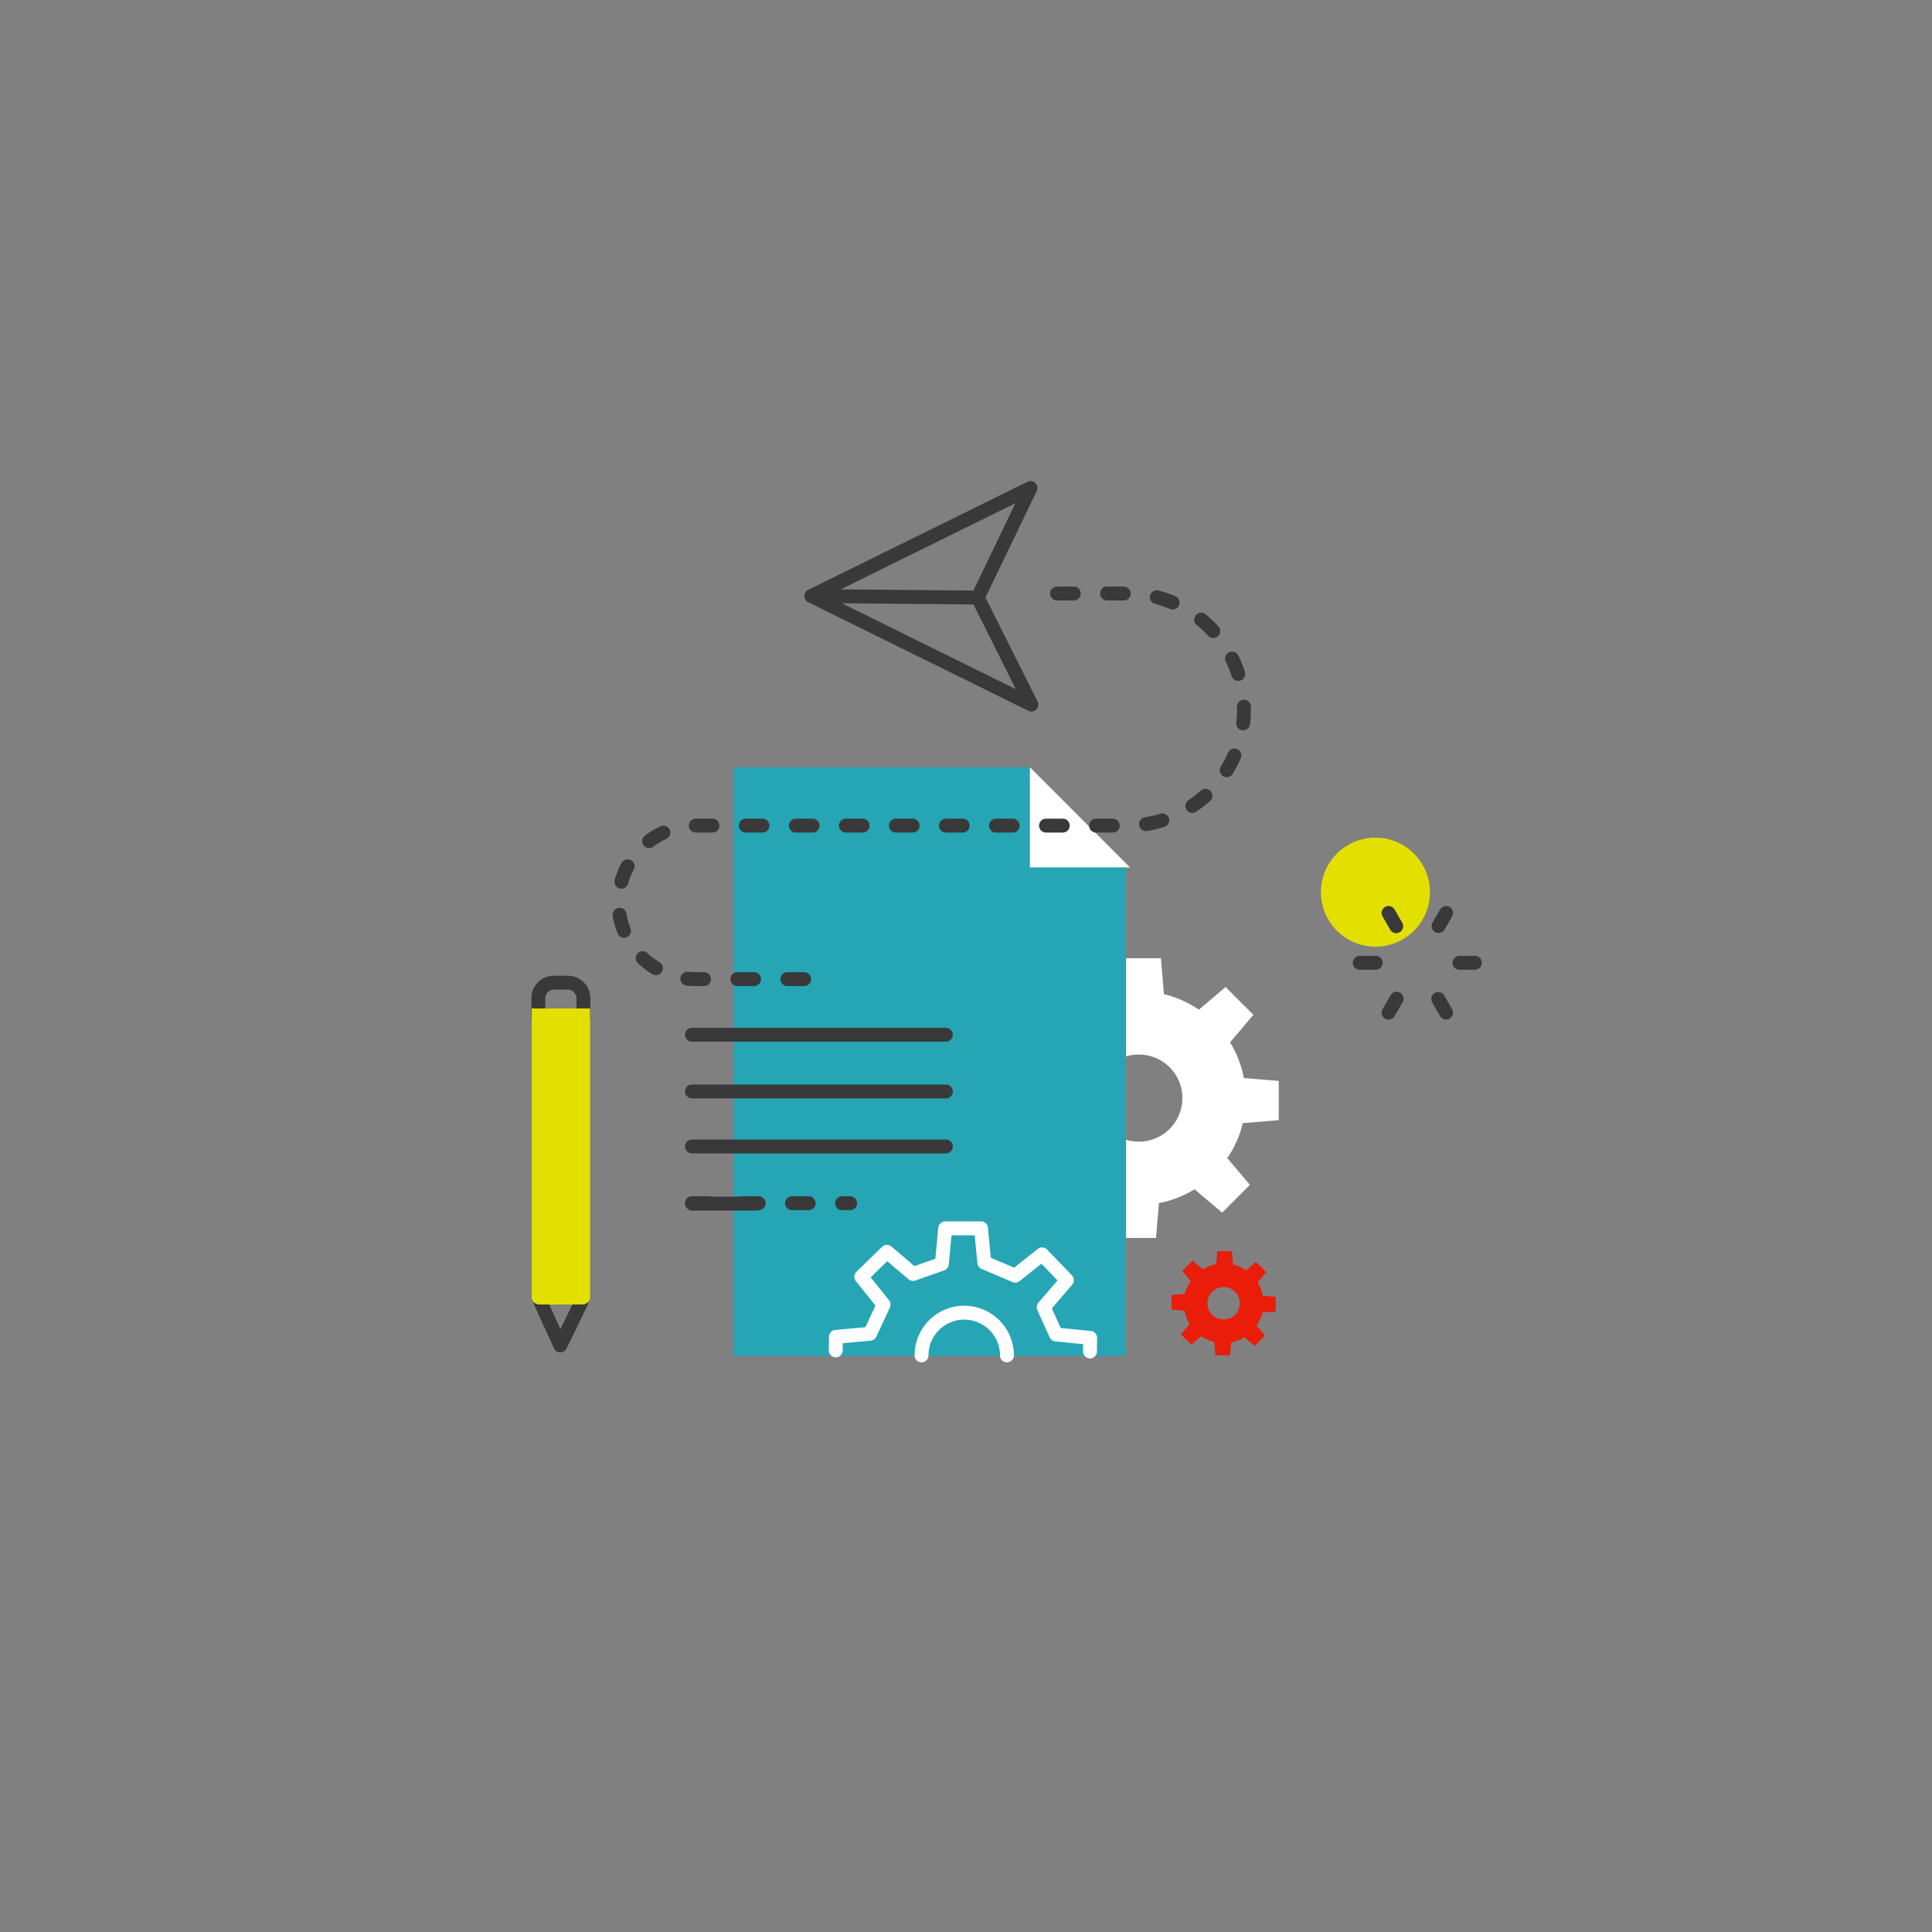 <svg id="Layer_1" data-name="Layer 1" xmlns="http://www.w3.org/2000/svg" viewBox="0 0 1390 1390">
  <rect x="0" y="0" width="1390" height="1390" fill="#808080" stroke="none"/>
  <path d="M759.414,707.629,739.435,727.6l16.281,19.241a76.563,76.563,0,0,0-11.144,25.148l-25.881,2.156,0,28.252,25.1,2.091a76.623,76.623,0,0,0,9.918,25.65l-16.777,19.834,19.977,19.976,19.238-16.276A76.505,76.505,0,0,0,801.3,864.809l2.151,25.88,28.255,0,2.095-25.108a76.556,76.556,0,0,0,25.65-9.919l19.829,16.778,19.982-19.972-16.28-19.24a76.377,76.377,0,0,0,11.137-25.145L920,805.931l0-28.255-25.1-2.092a76.5,76.5,0,0,0-9.917-25.647L901.755,730.1l-19.978-19.98L862.542,726.4A76.418,76.418,0,0,0,837.4,715.268l-2.155-25.882H806.988l-2.1,25.105a76.6,76.6,0,0,0-25.649,9.919Zm82.092,60.25a31.336,31.336,0,1,1-44.316,0A31.332,31.332,0,0,1,841.506,767.879Z" fill="#fff"/>
  <g>
    <polygon points="741.006 552.027 527.751 552.027 527.751 975.63 810.154 975.63 810.154 621.193 741.006 552.027" fill="#26a5b4"/>
    <polygon points="740.972 624.048 813 624.048 740.972 552 740.972 624.048" fill="#fff"/>
  </g>
  <line x1="497.842" y1="865.665" x2="611.611" y2="865.665" fill="none" stroke-dasharray="12 24" stroke-linecap="round" stroke-linejoin="round" stroke-width="10" stroke="#39393a"/>
  <line x1="497.842" y1="744.441" x2="680.518" y2="744.441" fill="none" stroke="#39393a" stroke-linecap="round" stroke-linejoin="round" stroke-width="10"/>
  <line x1="497.842" y1="785.274" x2="680.518" y2="785.274" fill="none" stroke="#39393a" stroke-linecap="round" stroke-linejoin="round" stroke-width="10"/>
  <line x1="497.842" y1="824.831" x2="680.518" y2="824.831" fill="none" stroke="#39393a" stroke-linecap="round" stroke-linejoin="round" stroke-width="10"/>
  <polyline points="388.731 936.519 403.123 968 418.361 936.519" fill="none" stroke="#39393a" stroke-linecap="round" stroke-linejoin="round" stroke-width="10"/>
  <path d="M419.75,731.815v-13.7A11.144,11.144,0,0,0,408.639,707H398.454a11.144,11.144,0,0,0-11.111,11.111v13.7" fill="none" stroke="#39393a" stroke-linecap="round" stroke-linejoin="round" stroke-width="10"/>
  <path d="M382.546,725.556h42a0,0,0,0,1,0,0V933.063a5.455,5.455,0,0,1-5.455,5.455H388a5.455,5.455,0,0,1-5.455-5.455V725.556A0,0,0,0,1,382.546,725.556Z" fill="#e3e000"/>
  <polygon points="742.019 506.908 703.426 429.911 741.388 351.115 583.827 428.829 742.019 506.908" fill="none" stroke="#39393a" stroke-linecap="round" stroke-linejoin="round" stroke-width="10"/>
  <line x1="703.426" y1="429.911" x2="583.827" y2="428.829" fill="none" stroke="#39393a" stroke-linecap="round" stroke-linejoin="round" stroke-width="10"/>
  <path d="M578.5,704.444H500.222A55.384,55.384,0,0,1,445,649.222h0A55.384,55.384,0,0,1,500.222,594H811.5A83.745,83.745,0,0,0,895,510.5h0A83.745,83.745,0,0,0,811.5,427h-73" fill="none" stroke="#39393a" stroke-linecap="round" stroke-linejoin="round" stroke-width="10" stroke-dasharray="12 24"/>
  <g>
    <path d="M663,975.147a30.728,30.728,0,1,1,61.456,0" fill="none" stroke="#fff" stroke-linecap="round" stroke-linejoin="round" stroke-width="10"/>
    <polyline points="784.206 972.33 784.307 962.567 759.763 960.142 750.877 940.478 767.601 921.045 749.752 902.467 730.432 917.799 708.137 908.3 705.816 883.746 680.052 883.739 677.618 909.26 656.9 916.582 638.098 900.62 619.645 918.598 635.716 938.573 625.964 959.582 601.4 961.801 601.285 971.564" fill="none" stroke="#fff" stroke-linecap="round" stroke-linejoin="round" stroke-width="10"/>
  </g>
  <line x1="498" y1="866" x2="544" y2="866" fill="none" stroke="#39393a" stroke-linecap="round" stroke-linejoin="round" stroke-width="10"/>
  <circle cx="989.579" cy="641.877" r="39.218" fill="#e3e000"/>
  <g>
    <line x1="1004.522" y1="666.382" x2="999.01" y2="656.834" fill="none" stroke="#39393a" stroke-linecap="round" stroke-linejoin="round" stroke-width="10"/>
    <polyline points="1040.42 656.834 1037.204 662.405 1034.985 666.248" fill="none" stroke="#39393a" stroke-linecap="round" stroke-linejoin="round" stroke-width="10"/>
    <polyline points="1061.125 692.697 1052.066 692.697 1050.039 692.697" fill="none" stroke="#39393a" stroke-linecap="round" stroke-linejoin="round" stroke-width="10"/>
    <polyline points="1040.42 728.559 1035.034 719.23 1034.755 718.747" fill="none" stroke="#39393a" stroke-linecap="round" stroke-linejoin="round" stroke-width="10"/>
    <polyline points="999.01 728.559 999.829 727.14 1004.82 718.496" fill="none" stroke="#39393a" stroke-linecap="round" stroke-linejoin="round" stroke-width="10"/>
    <polyline points="989.759 692.697 984.624 692.697 978.304 692.697" fill="none" stroke="#39393a" stroke-linecap="round" stroke-linejoin="round" stroke-width="10"/>
  </g>
  <path d="M858.034,906.968,850.6,914.4l6.062,7.164a28.505,28.505,0,0,0-4.149,9.364l-9.636.8v10.519l9.346.779a28.548,28.548,0,0,0,3.693,9.55l-6.246,7.384L857.1,967.4l7.163-6.06a28.488,28.488,0,0,0,9.362,4.146l.8,9.636,10.52,0,.78-9.349a28.49,28.49,0,0,0,9.551-3.693l7.382,6.247,7.44-7.436-6.061-7.163a28.452,28.452,0,0,0,4.146-9.363l9.636-.8v-10.52l-9.347-.779a28.493,28.493,0,0,0-3.693-9.549l6.247-7.385-7.439-7.438-7.161,6.061a28.463,28.463,0,0,0-9.363-4.146l-.8-9.636h-10.52l-.78,9.347a28.514,28.514,0,0,0-9.549,3.693ZM888.6,929.4a11.667,11.667,0,1,1-16.5,0A11.666,11.666,0,0,1,888.6,929.4Z" fill="#ea1c0a"/>
</svg>
